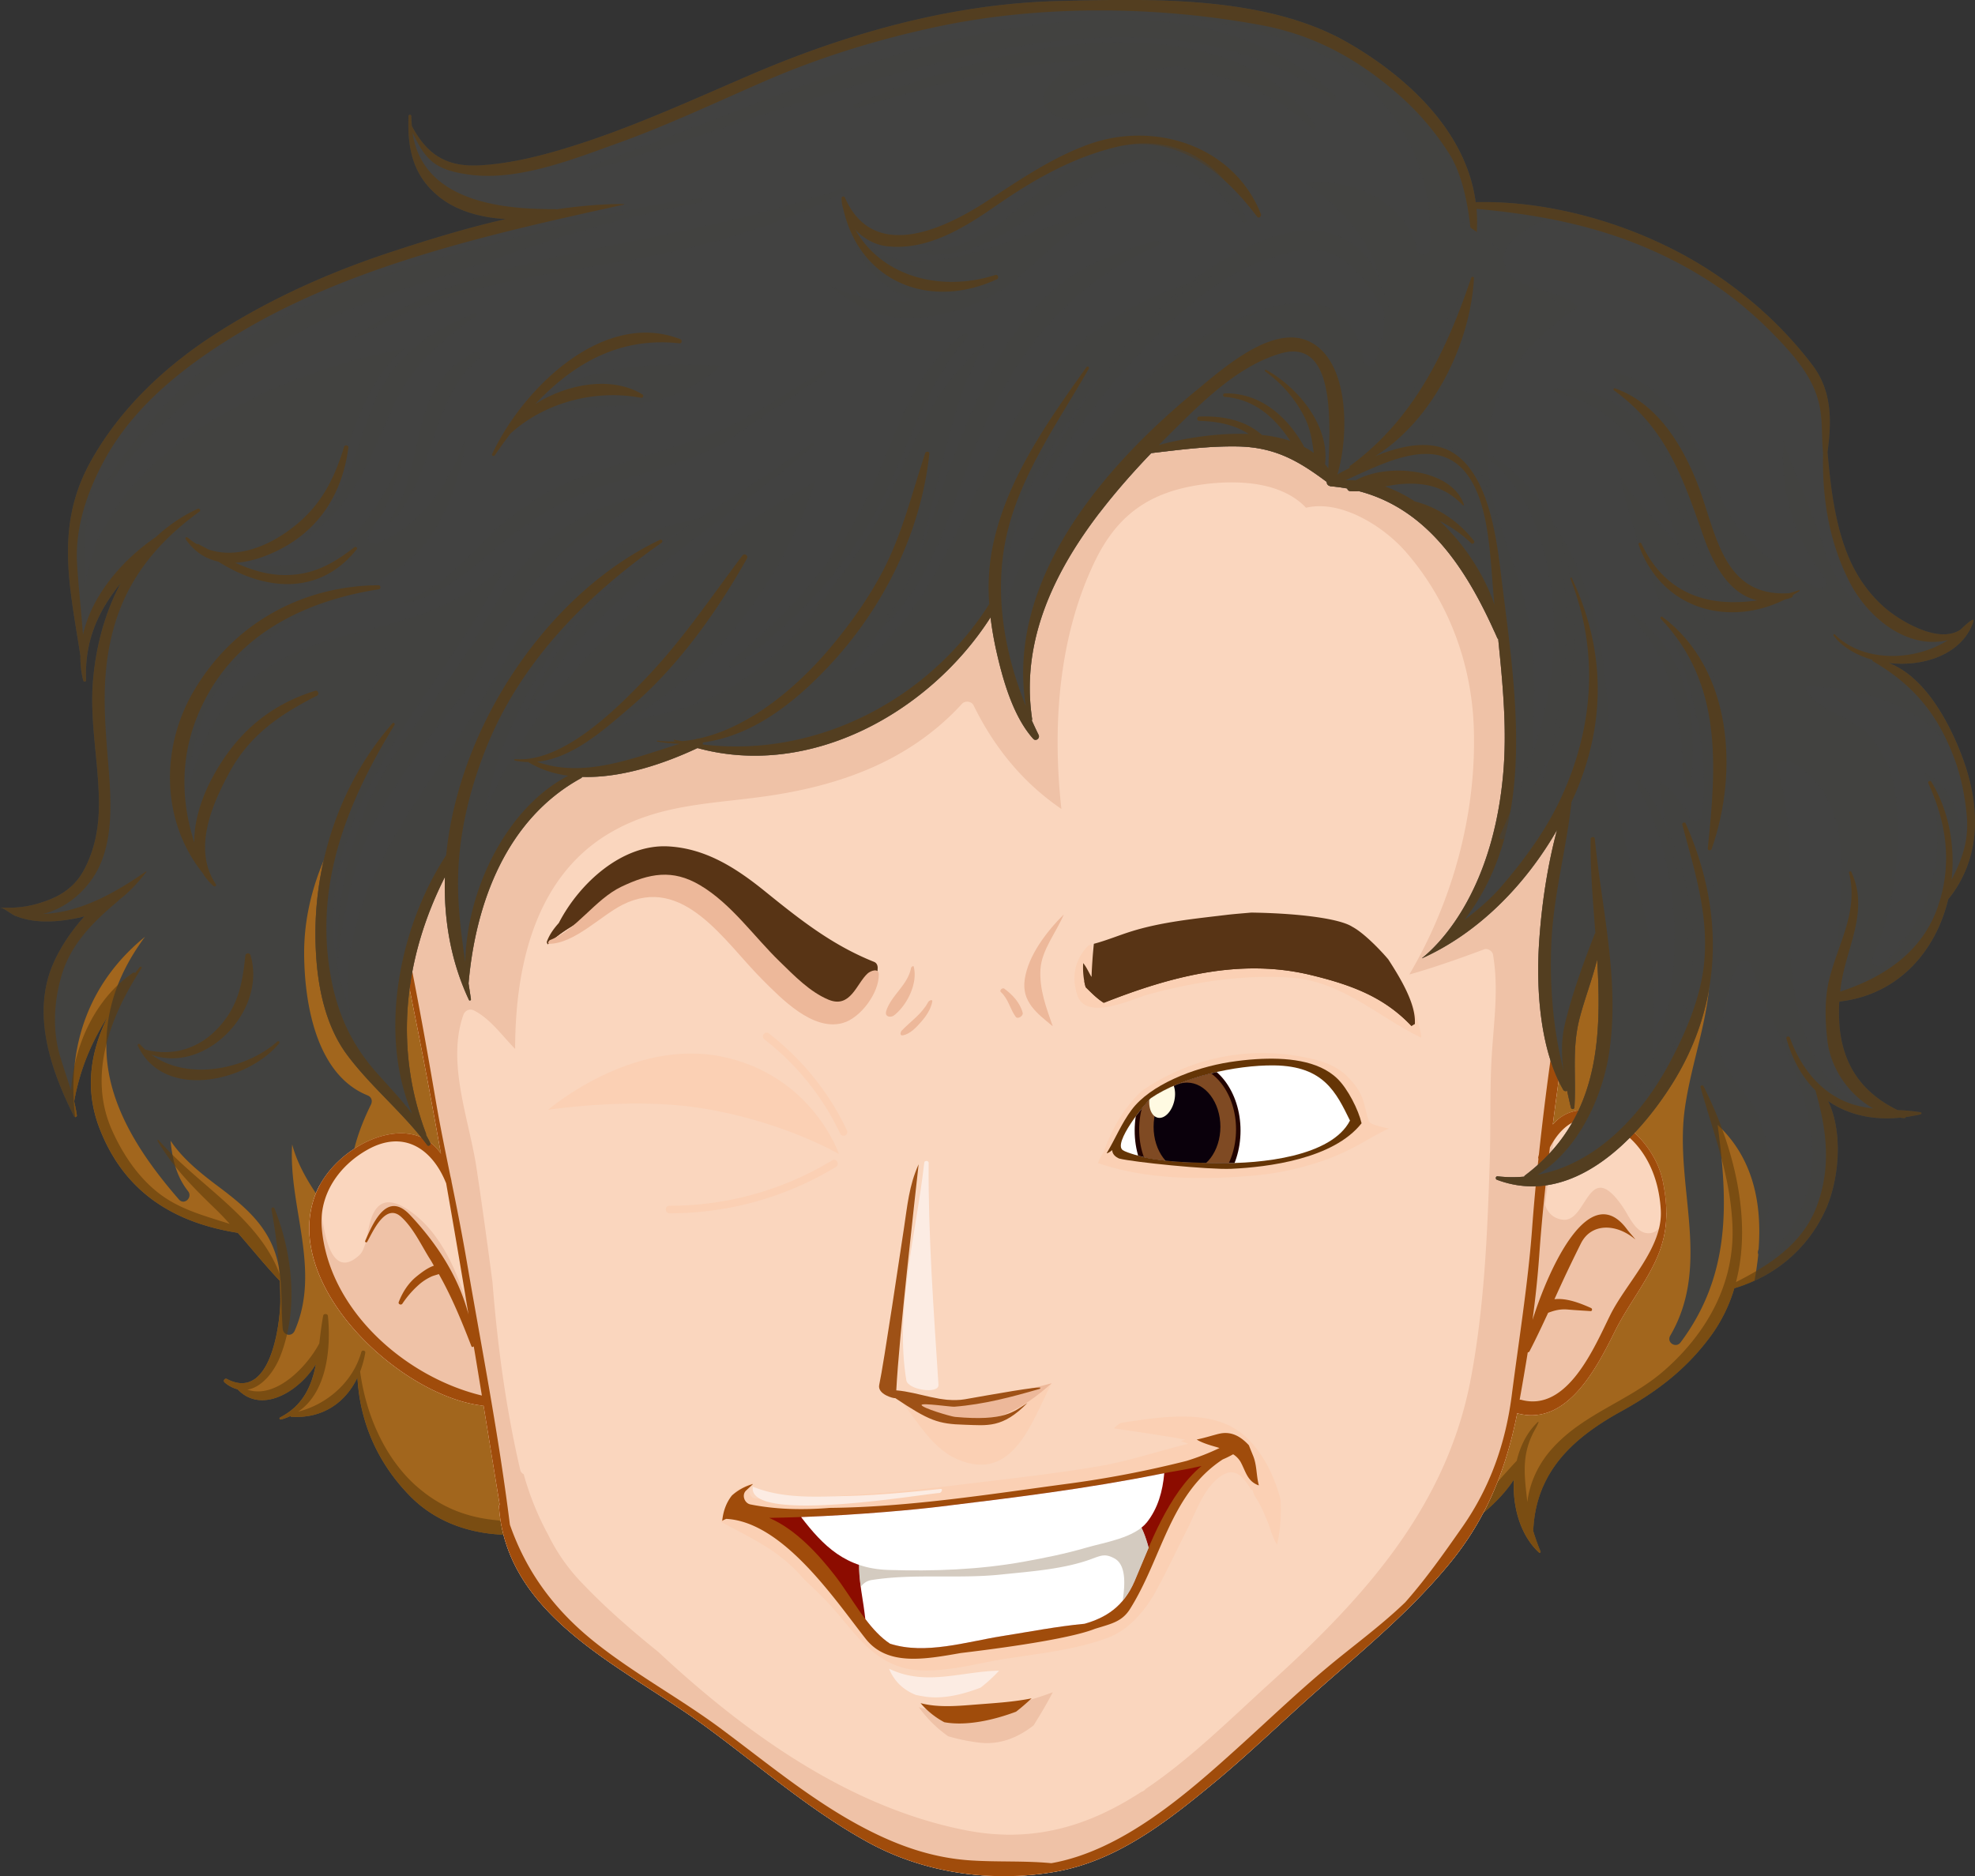 <svg xmlns="http://www.w3.org/2000/svg" xmlns:xlink="http://www.w3.org/1999/xlink" viewBox="0 0 1922.33 1826.39"><rect x="0" y="0" width="1922.33" height="1826.39" fill="#333333" stroke="none"/><defs><style>.cls-1{fill:none;}.cls-2{isolation:isolate;}.cls-3,.cls-4,.cls-5{fill:#424241;}.cls-4,.cls-5{opacity:0.5;}.cls-25,.cls-4{mix-blend-mode:screen;}.cls-10,.cls-12,.cls-13,.cls-17,.cls-26,.cls-28,.cls-5,.cls-6,.cls-7,.cls-8{mix-blend-mode:multiply;}.cls-6,.cls-7{fill:#ba6f15;}.cls-6{opacity:0.8;}.cls-28,.cls-7,.cls-8{opacity:0.6;}.cls-8{fill:#603d0b;}.cls-9{fill:#fad6be;}.cls-10{fill:#efc2a7;}.cls-11{fill:#a04c0b;}.cls-12,.cls-29{fill:#fbd0b4;}.cls-13{fill:#edb89a;}.cls-14{fill:#9e5116;}.cls-15{fill:#fcece3;}.cls-16,.cls-26{fill:#583415;}.cls-18{fill:#653506;}.cls-19{fill:#fff;}.cls-20{clip-path:url(#clip-path);}.cls-21{fill:#220300;}.cls-22,.cls-25{fill:#7f4a23;}.cls-23{fill:#0a000b;}.cls-24{fill:#fffae2;}.cls-27{fill:#8c0c00;}.cls-28{fill:#b8a997;}</style><clipPath id="clip-path"><path class="cls-1" d="M1185.76,1132.23c-22.42-.4-47.26-.78-69-5-3.66-.7-20.23-4.93-24-7.67-9.51-6.82,20.93-44.73,27.48-50.55,29.88-20.36,82.1-32.37,120.12-31.88,48.12.66,60.13,26.19,73.62,53.7C1296.06,1125.79,1227.74,1133,1185.76,1132.23Z"/></clipPath></defs><g class="cls-2"><g id="Layer_1" data-name="Layer 1"><path class="cls-3" d="M1896.22,875.45c33.25-41,31.37-92.16,13.16-140-12.23-32-35.62-76.8-71.18-90.1,34.21,4.1,71.65-8.33,82.47-40,.94-2.81-.65-2.3-3.1-.58-3.6,2.52-8.92,7.86-9.34,8.14-18.9,12.65-49.56-3.77-65-14.58-19.43-13.58-34.57-33.9-43.71-55.57-13.44-31.65-17.71-68.1-20.74-102.74,4.1-29.93,4.54-59.43-14.86-84.87-26.55-34.81-58.06-63.81-94.28-88.23-65.78-44.31-153.51-72-233.33-70.13-9-67.81-65-121.09-124.62-155.38-79.92-46-192.87-42.59-282.11-40.36C925.68,3.71,823.25,32.75,728.4,73.76,672.05,98,616.58,123.54,558,142c-29.17,9.21-59.41,17-90.07,18.92-33.73,2.11-52.38-10.76-67-38.08a83.17,83.17,0,0,1-.55-9.81,1.38,1.38,0,0,0-2.75-.12c-1.28,32.56,4.61,59.46,31.49,80,16.83,12.88,40.11,19.13,63.26,20.31-37.79,8.6-75,20-111,31.86-59.18,19.42-116.56,44.87-169.1,78.32-50.56,32.09-95.77,74.23-124.7,127.05-34.52,62.94-19.27,122.08-9.32,188A91.69,91.69,0,0,0,81,662.41c.34,1.52,2.9,1.41,2.8-.26-1.74-39.39,12.66-68.52,33.79-94.64-15.4,28.63-24.13,61.47-27,94.26-3.48,39.15,5.23,78.78,5.69,117.9.33,24.24-3.54,47.58-15.5,68.89-7.31,12.92-18.79,21.76-32.44,27.11-17.06,6.72-30.36,8.61-48.27,7.86,3.61.14,11,6.43,14.48,7.85,19.33,8,41.2,6.28,61.19,2.17,2.31-.46,4.4-1.07,6.52-1.63-12.36,13.91-22.94,29.13-30.27,45.76-21.66,49-2.47,104.27,20.1,149,.83,1.58,2.92.59,2.75-1-.64-4.54-1.61-9.09-2.64-13.6,5.91-32.25,17.15-58,33.06-83.12-16.62,33.4-23.34,70-8.51,108.88,23.75,62.16,71.73,92.24,134.81,102.26,13.41,15.33,26.09,31.13,40.24,46.09a1.4,1.4,0,0,0,.65.3c.28,6.78.5,13.62.47,20.51-.18,20.65-9.07,97.77-51.8,75.47a2,2,0,0,0-2.16,3.45,31.17,31.17,0,0,0,12.65,6.56c.09.11,0,.22.12.32,23.52,24.12,60,1.22,75.94-25.11-4.19,21.27-12.38,40.58-35,52.13a1.08,1.08,0,0,0,.73,2,53.15,53.15,0,0,0,9.2-3.31,1.56,1.56,0,0,0,1.11.63c30.32,2,52.71-13.85,64.27-38.19,2.45,44,19.89,83.6,51.52,115.71,39.64,40.11,100,44.49,151.73,29.56a3,3,0,0,0,1.66-1.21c86.26,75.1,220.29,75.85,329.13,89.48,90.51,11.37,175.13,12.52,263.53-11.78,41.9-11.44,83.15-24.76,125.26-35.08,24-5.87,47.63-8.12,70.62-13.18a188.6,188.6,0,0,0,67.54-18.82c22.42-11,49.51-32.06,64.6-55.36-1.49,26.76,6.57,54.61,24.42,71a.91.91,0,0,0,1.48-1,195.78,195.78,0,0,1-7.09-19.89c2.25-56.47,37.17-89.78,85.29-116.32,35.42-19.52,64.53-41.76,88.42-74.8a151,151,0,0,0,22-45.19c38.87-11.3,70.57-37.75,87.94-74.55,13.81-29.21,18.52-76.21,3.24-107.82,19.35,13.44,43.48,19,70.41,16.28a29,29,0,0,0,3.37.52,2,2,0,0,0,2-1.11c4.71-.68,9.47-1.47,14.36-2.62.91-.25,1.23-1.85.09-2a174,174,0,0,0-22.54-2.15c-44.52-21.69-59.58-58.53-56.72-105.65C1847.77,968.55,1884.18,925.76,1896.22,875.45Z"/><path class="cls-4" d="M1280.51,122.71C1238.8,58.26,1160.62,41,1087.91,41.13c-86,.16-177.36,29-256.52,60.46-2.51,1-.95,5,1.52,4.25,75.72-22.66,148.11-45,227.65-46.52-4.58,1.39-9.12,3-13.56,4.88-13,5.39-45.27,27-26,44.24,18,16.15,46,3.93,67.36,2,3.43-.34,18.09-3.1,11.24,4-2.32,2.48-4.49,5-5.52,8.26-2.48,7.68,4.89,11.14,10.66,12.95,2.84.87,5.36-2.76,3.25-5-5.3-5.45,15-16.64,8.53-28.91-7.07-13.32-27.84-10.24-39.81-8.92-10.66,1.17-21.21,3.43-31.92,4-16.55.88,7.68-12.92,11.71-14.83,26.76-12.68,59.42-13.88,89.12-17.1,49,8,96.17,25.59,131.43,60.41C1278.65,126.85,1281.91,124.91,1280.51,122.71Z"/><path class="cls-5" d="M1872.5,751.7c27.4,63.48,10.65,139.36-40.06,187.07-4.1,3.84-12.26-.58-9.78-6.23,20.26-45.27,27.48-98.21,23.68-147.34-2-26.65-9.94-52.78-29.15-72.24-12.76-12.82-57.25-26.12-59.48-43.65a11.19,11.19,0,0,1,5.66-1c49,1.7,107,19.51,136.5,61.27A151.49,151.49,0,0,1,1917.79,763a211.23,211.23,0,0,0-8.41-27.54c-12.23-32-35.62-76.8-71.18-90.1,29.35,3.49,60.92-5.21,76.14-27.66-21.23,6.23-46.15,5.18-66.69-3.5-34.4-14.55-61.12-43.4-71.68-79-10.65-36-27.91-70-39.82-105.53a189.18,189.18,0,0,0,39.77,133.13,6,6,0,0,1-7.68,9.09c-30.49-16-58.27-33.59-78.49-62-12.38-17.42-20.32-38.3-29.83-57.28-23.82-47.42-56.5-102.39-115.12-86.79,53.52,43.78,75.73,103.49,105.59,165.15,2.88,6-5.1,12.1-9.65,6.85-20.85-23.49-46.49-46.18-63.38-73.36,21,111.44,94,211.63,79.13,329.2-.72,5.69-8.22,8.14-11.29,2.59-8-15-16.25-27.4-30-36.11,3.93,49,23.39,95.38,26.81,144.69a296,296,0,0,1-21.63,134.41c-2.41,6-12,5-11.66-2,2.14-54.12,3.31-107.89-11.25-160.53-12.75-46.19-26.8-93.26-29.28-141.37-4.41-82.06-10.51-156.18-54.57-223.89C1532.89,594.72,1525,675,1502,759c-1.79,6.64-12,4.59-11.68-2.09,2.3-56.45,7.8-119-6.69-174.3-11.42-43.82-33-84.32-35.57-130.4-3.85-70.34,33.06-116.19,88.24-153.5-18.41-19.61-71.81-15.05-72.77-47.09-.53-16.28,25-30.06,36.57-35.63,11-5.38,23.15-7.06,35.63-7.49-33.09-8.23-66.93-12.42-99.46-11.68-9-67.81-65-121.09-124.62-155.38-79.92-46-192.87-42.59-282.11-40.36A655.46,655.46,0,0,0,950.88,8c20.39-1.8,40.82-3.65,61.22-4.12,43.64-1,86.14,3.8,129.12,10.7C1205.28,24.92,1280.85,37.4,1330,83.71c44.09,41.47,65.64,98.11,61.5,158.41-.39,6.75-10,7.64-11.77,1.08-12.5-48.52-63.48-70.08-110-65.33,59.56,38.33,94.65,101.68,69.28,173.41-1.86,5.33-10.43,5.63-11.54-.47-16.92-100.66-134.44-42.54-185.28-3.47-61.3,47.09-110,111.08-138.29,183.06-4.64,12.83-9,25.61-13,38.27-2.32,7.37-13.52,3.78-11.4-3.67a427.94,427.94,0,0,1,14.14-41.53c36.6-100.1,93.76-201.33,186.56-254.33-81.34,20-150.58,68.23-194.82,142.76-50.15,84.53-74.48,181.52-157.16,242.55-6.27,4.63-13.19-2.91-8.11-8.78C897,557.23,903,432.32,958.72,333.83c-20.78,19.77-40.14,40.56-53.29,65.13-27.11,50.61-46,104.86-79.8,151.8C772.73,624.21,701,695.31,609.56,715c-6.55,1.43-10.12-7.91-4.07-11.09,89.78-49,156.11-139,188.29-235.46C663.93,541.87,533.38,648,473.14,787.08c-3,6.95-14.29,3.54-11.37-3.65C506,674.09,579,564.65,683,504.07a279.47,279.47,0,0,0-127.94,59.85c-45,37.46-65.52,85.18-95.81,133.45-53.16,84.63-133,155.44-113,264.94,1.42,7.65-9.45,10.06-11.67,2.76C284.76,800.27,426.39,684.89,492.85,549c-35.46,32.69-77.78,49.84-127.13,62.07-51,12.62-97.46,23.65-137.28,65.21-34.28,35.69-45.73,93.91-45.73,93.91s.74-55.39,29.49-99.07C236.53,634,279.43,603.36,320.52,587c43-17.13,80.39-32.26,104.81-74.49,15.39-26.54,24-55.06,27.88-84.63-16.88,42.8-41.59,82.17-86.08,101.06-5.1,2.17-11.62-3.22-7.88-8.52,16.63-23.52,26.17-47.94,31.71-73.81-28.26,58.83-52.15,97.14-120,104.18-7.4.77-38.57-2.24-30.85-4,104.58-24,85.39-152.9,154.35-207.72-119.36,21.85-292,97.25-311.3,229.57-1.07,7.47-.76-24.6-.69-32.42.71-48.78,13.59-92.49,36.16-131.08a294.59,294.59,0,0,0-31,45.42c-34.52,62.94-19.27,122.08-9.32,188A91.69,91.69,0,0,0,81,662.41c.34,1.52,2.9,1.41,2.8-.26-1.74-39.39,12.66-68.52,33.79-94.64-15.4,28.63-24.13,61.47-27,94.26-3.48,39.15,5.23,78.78,5.69,117.9.33,24.24-3.54,47.58-15.5,68.89-7.31,12.92-18.79,21.76-32.44,27.11-17.06,6.72-30.36,8.61-48.27,7.86,3.61.14,11,6.43,14.48,7.85,19.33,8,41.2,6.28,61.19,2.17,2.31-.46,4.4-1.07,6.52-1.63-12.36,13.91-22.94,29.13-30.27,45.76-21.66,49-2.47,104.27,20.1,149,.83,1.58,2.92.59,2.75-1-.64-4.54-1.61-9.09-2.64-13.6,5.91-32.25,17.15-58,33.06-83.12-16.62,33.4-23.34,70-8.51,108.88,23.75,62.16,71.73,92.24,134.81,102.26,13.41,15.33,26.09,31.13,40.24,46.09a1.4,1.4,0,0,0,.65.3c.28,6.78.5,13.62.47,20.51-.18,20.65-9.07,97.77-51.8,75.47a2,2,0,0,0-2.16,3.45,31.17,31.17,0,0,0,12.65,6.56c.09.11,0,.22.12.32,23.52,24.12,60,1.22,75.94-25.11-4.19,21.27-12.38,40.58-35,52.13a1.08,1.08,0,0,0,.73,2,53.15,53.15,0,0,0,9.2-3.31,1.56,1.56,0,0,0,1.11.63c30.32,2,52.71-13.85,64.27-38.19,2.45,44,19.89,83.6,51.52,115.71,39.64,40.11,100,44.49,151.73,29.56a3,3,0,0,0,1.66-1.21c86.26,75.1,220.29,75.85,329.13,89.48,90.51,11.37,175.13,12.52,263.53-11.78,41.9-11.44,83.15-24.76,125.26-35.08,24-5.87,47.63-8.12,70.62-13.18a188.6,188.6,0,0,0,67.54-18.82c22.42-11,49.51-32.06,64.6-55.36-1.49,26.76,6.57,54.61,24.42,71a.91.91,0,0,0,1.48-1,195.78,195.78,0,0,1-7.09-19.89c2.25-56.47,37.17-89.78,85.29-116.32,35.42-19.52,64.53-41.76,88.42-74.8a151,151,0,0,0,22-45.19c38.87-11.3,70.57-37.75,87.94-74.55,13.81-29.21,18.52-76.21,3.24-107.82,18.73,12.95,41.89,18.5,67.68,16.5a79.64,79.64,0,0,1-14.57-6c-28.81-7.68-53.53-24.51-69.14-59-39.35-87.46-6.16-184.6-32.84-274.84-1.6-5.29,4-8.09,8-6.63a5.81,5.81,0,0,1,5,.42c66.48,35.93,47.6,127.19,44.17,188.41-1.21,21.28-1.13,44.65,3,66.77a164.92,164.92,0,0,1-.32-22.45c57.5-6.33,93.91-49.12,106-99.43a108.12,108.12,0,0,0,13-20.07C1913.78,813.31,1908.57,770.87,1872.5,751.7Zm-109.8,351.13c6.07,47.79-9,85.93-41.59,120.78-4.18,4.37-11.82-.73-9.79-6.26,16.39-45,16.53-97.19-4-140.2-8.58-12.64-18.82-24.89-26.45-38.16-.21-.21-.36-.42-.56-.65a5.26,5.26,0,0,1-1.59-3.24c-5-9.68-8.53-19.91-8.81-31.34,0-4.07,3.24-5.86,6.53-5.47,1.43-21.25,4.9-41.93,17-60.49,2.9-4.57,9.28-2.92,10.83,1.89C1721.39,993.82,1755.42,1045.9,1762.7,1102.83Z"/><path class="cls-6" d="M1577.63,1374c35.42-19.52,64.53-41.76,88.42-74.8a151,151,0,0,0,22-45.19,145.51,145.51,0,0,0,19.68-7.48c1.57-8.45,2.81-16.93,3.65-25.35a5.51,5.51,0,0,1-.09-3.85l.42-1.34c3.36-45.06-5.46-88.79-39.9-121,10.24,75.88,12.89,146.23-36,211.71-4.53,6.13-14,.25-10.11-6.48,40.8-69.79,3.81-146.33,14.17-220.9,9.4-67.37,44.11-132.46,9.07-195a400.08,400.08,0,0,1-8.53,78.42,299.8,299.8,0,0,1-20.06,76.51,6.39,6.39,0,0,1-6.81,3.9,425.94,425.94,0,0,1-54.36,86.85c-4.07,5.07-12.91,1.8-10.73-5.06,17.2-55,26.41-113.62,28.51-171.25,1.89-53.79,1.57-119.35-30.82-165.45-35.35,88.53-63.42,180.14-106,265.63-22.16,44.37-47.35,88.16-80.52,125.29-17.49,19.5-38.77,45.49-66.93,48.28-45.18,4.43-62.85-64.35-70.69-96.45-9.1-36.92-12.57-75-18.79-112.48-17.92-28.32-39.12-55.19-57.14-81.56-36.85-54.16-72.22-110.69-117.74-158.19C976.17,724.43,908.28,678.58,835,649.1c-2.29,1.76-4.43,3.65-6.72,5.35-6.27,4.63-13.19-2.91-8.11-8.78.53-.57,1-1.25,1.48-1.84a497.2,497.2,0,0,0-59.48-18C719.29,668.17,668.6,702.32,609.56,715c-6.55,1.43-10.12-7.91-4.07-11.09C645.57,682,681,651.83,710.77,616.64c-10.39-1.23-20.79-2.19-31.19-2.61a369,369,0,0,0-91.15,7.63c-48.11,48.74-88.64,103.82-115.29,165.42-3,6.95-14.29,3.54-11.37-3.65,20.9-51.58,48.27-103.16,82.17-149.67a396.7,396.7,0,0,0-63.18,27.58c-6.94,11.82-13.88,23.87-21.49,36-53.16,84.63-133,155.44-113,264.94,1.42,7.65-9.45,10.06-11.67,2.76-23.39-77.25-4.7-143.59,28.53-206.31-3.54,4.42-7.05,8.81-10.4,13.4-33.67,46.09-57.22,99.33-56.69,157.34.41,47.43,11.73,116.77,61.75,136.85,3.89,1.6,5,5.33,3.25,9-18.87,38.22-26.76,75.43-16.17,117.47,1.38,5.55-6.49,10.23-10.28,5.38-20-26-42.1-53.35-50.21-84.1-3.91,59.79,28.44,121.92,2.46,181.33-2.82,6.34-11.1,4.68-11.68-2.09-2-23.75.51-50.07-7.07-72.9-9.52-29-31.15-47-54.73-64.75-18.29-13.72-35.49-27.43-47.36-45.24,1.67,17.63,5.63,34.7,17.06,49.18,4.71,6-3.65,14-8.85,8.1-35-40.25-69.22-90-70.62-145.51-1.16-42.16,13.88-78.38,37.54-110.24-52.49,42.63-76.54,103.44-68,175.44a1.52,1.52,0,0,0,1.63-1.7c-.64-4.54-1.61-9.09-2.64-13.6,5.91-32.25,17.15-58,33.06-83.12-16.62,33.4-23.34,70-8.51,108.88,23.75,62.16,71.73,92.24,134.81,102.26,13.41,15.33,26.09,31.13,40.24,46.09a1.4,1.4,0,0,0,.65.3c.28,6.78.5,13.62.47,20.51-.18,20.65-9.07,97.77-51.8,75.47a2,2,0,0,0-2.16,3.45,31.17,31.17,0,0,0,12.65,6.56c.09.11,0,.22.12.32,23.52,24.12,60,1.22,75.94-25.11-4.19,21.27-12.38,40.58-35,52.13a1.08,1.08,0,0,0,.73,2,53.15,53.15,0,0,0,9.2-3.31,1.56,1.56,0,0,0,1.11.63c30.32,2,52.71-13.85,64.27-38.19,2.45,44,19.89,83.6,51.52,115.71,39.64,40.11,100,44.49,151.73,29.56a3,3,0,0,0,1.66-1.21c86.26,75.1,220.29,75.85,329.13,89.48,90.51,11.37,175.13,12.52,263.53-11.78,41.9-11.44,83.15-24.76,125.26-35.08,24-5.87,47.63-8.12,70.62-13.18a188.6,188.6,0,0,0,67.54-18.82c22.42-11,49.51-32.06,64.6-55.36-1.49,26.76,6.57,54.61,24.42,71a.91.91,0,0,0,1.48-1,195.78,195.78,0,0,1-7.09-19.89C1494.59,1433.87,1529.51,1400.56,1577.63,1374Z"/><path class="cls-7" d="M505.52,423.63c22.91-11.38,49.31-15.2,78.23-16.6,32.22-1.58,67.26-2.75,96.42-18.6a188.06,188.06,0,0,0,31.9-22.26c-43.32-1.65-88.8-2.84-130.5,10.26A178.41,178.41,0,0,0,505.52,423.63Z"/><path class="cls-7" d="M874.37,298.86c-25.47,1.23-46.44-9.15-67-21.44,22.13,19.51,48.61,33.18,79.75,32.19C927.45,308.3,964.66,293.22,995,267c27.44-23.81,51.89-48.38,80.94-65-88.84,25.71-198.78,92.89-249.25,17.29,6.32,28.94,21.79,53.52,51.12,68.58C883.65,290.85,879.72,298.66,874.37,298.86Z"/><path class="cls-8" d="M1896.22,875.45c33.25-41,31.37-92.16,13.16-140-12.23-32-35.62-76.8-71.18-90.1,34.21,4.1,71.65-8.33,82.47-40,.94-2.81-.65-2.3-3.1-.58-3.6,2.52-8.92,7.86-9.34,8.14-18.9,12.65-49.56-3.77-65-14.58-19.43-13.58-34.57-33.9-43.71-55.57-13.44-31.65-17.71-68.1-20.74-102.74,4.1-29.93,4.54-59.43-14.86-84.87-26.55-34.81-58.06-63.81-94.28-88.23-65.78-44.31-153.51-72-233.33-70.13-9-67.81-65-121.09-124.62-155.38-79.92-46-192.87-42.59-282.11-40.36C925.68,3.71,823.25,32.75,728.4,73.76,672.05,98,616.58,123.54,558,142c-29.17,9.21-59.41,17-90.07,18.92-33.73,2.11-52.38-10.76-67-38.08a83.17,83.17,0,0,1-.55-9.81,1.38,1.38,0,0,0-2.75-.12c-1.28,32.56,4.61,59.46,31.49,80,16.83,12.88,40.11,19.13,63.26,20.31-37.79,8.6-75,20-111,31.86-59.18,19.42-116.56,44.87-169.1,78.32-50.56,32.09-95.77,74.23-124.7,127.05-34.52,62.94-19.27,122.08-9.32,188A91.69,91.69,0,0,0,81,662.41c.34,1.52,2.9,1.41,2.8-.26-1.74-39.39,12.66-68.52,33.79-94.64-15.4,28.63-24.13,61.47-27,94.26-3.48,39.15,5.23,78.78,5.69,117.9.33,24.24-3.54,47.58-15.5,68.89-7.31,12.92-18.79,21.76-32.44,27.11-17.06,6.72-30.36,8.61-48.27,7.86,3.61.14,11,6.43,14.48,7.85,19.33,8,41.2,6.28,61.19,2.17,2.31-.46,4.4-1.07,6.52-1.63-12.36,13.91-22.94,29.13-30.27,45.76-21.66,49-2.47,104.27,20.1,149,.83,1.58,2.92.59,2.75-1-.64-4.54-1.61-9.09-2.64-13.6,5.91-32.25,17.15-58,33.06-83.12-16.62,33.4-23.34,70-8.51,108.88,23.75,62.16,71.73,92.24,134.81,102.26,13.41,15.33,26.09,31.13,40.24,46.09a1.4,1.4,0,0,0,.65.3c.28,6.78.5,13.62.47,20.51-.18,20.65-9.07,97.77-51.8,75.47a2,2,0,0,0-2.16,3.45,31.17,31.17,0,0,0,12.65,6.56c.09.11,0,.22.12.32,23.52,24.12,60,1.22,75.94-25.11-4.19,21.27-12.38,40.58-35,52.13a1.08,1.08,0,0,0,.73,2,53.15,53.15,0,0,0,9.2-3.31,1.56,1.56,0,0,0,1.11.63c30.32,2,52.71-13.85,64.27-38.19,2.45,44,19.89,83.6,51.52,115.71,39.64,40.11,100,44.49,151.73,29.56a3,3,0,0,0,1.66-1.21c86.26,75.1,220.29,75.85,329.13,89.48,90.51,11.37,175.13,12.52,263.53-11.78,41.9-11.44,83.15-24.76,125.26-35.08,24-5.87,47.63-8.12,70.62-13.18a188.6,188.6,0,0,0,67.54-18.82c22.42-11,49.51-32.06,64.6-55.36-1.49,26.76,6.57,54.61,24.42,71a.91.91,0,0,0,1.48-1,195.78,195.78,0,0,1-7.09-19.89c2.25-56.47,37.17-89.78,85.29-116.32,35.42-19.52,64.53-41.76,88.42-74.8a151,151,0,0,0,22-45.19c38.87-11.3,70.57-37.75,87.94-74.55,13.81-29.21,18.52-76.21,3.24-107.82,19.35,13.44,43.48,19,70.41,16.28a29,29,0,0,0,3.37.52,2,2,0,0,0,2-1.11c4.71-.68,9.47-1.47,14.36-2.62.91-.25,1.23-1.85.09-2a174,174,0,0,0-22.54-2.15c-44.52-21.69-59.58-58.53-56.72-105.65C1847.77,968.55,1884.18,925.76,1896.22,875.45Zm-115.35,76.29c-5.16,19.88-4.54,41.17-2.19,61.3,3.18,26.91,20.73,52.57,44.6,66a102.7,102.7,0,0,1-19.82-3.94c-30.64-9.67-50.77-35.65-61.31-64.88-.78-2-3.93-1.38-3.37.77,5.94,21.1,15.67,38,28.22,50.49,11.14,38.57,15.77,75.59.8,114.08-13.86,35.54-45.66,56.06-78.12,72.51,16.35-62.58-3.33-134.84-31.61-190.7a1.56,1.56,0,0,0-2.89,1.09c12.88,45.63,29.1,86.23,31.06,134.41,2.48,56.67-25.26,105.51-67,141.8-33.52,29.06-76.81,41-107.39,74.28-14.38,15.59-22.77,33.82-25.28,53.25-2.57-24.67-6.3-45.27,6.88-69.49,1.7-3,5.83-10.69,3.1-8.16-10,9.51-16.8,22.79-20.27,37.46-21.07,22.36-38.08,45.49-64.17,62.77a141.08,141.08,0,0,1-24.11,12.57,1.67,1.67,0,0,0-2.31-1.67c-37.35,14.52-79.14,10.7-118,18.72s-76.82,20.22-115,31.06c-83.13,23.64-162.43,26.32-248,17-124-13.56-290.79-13.72-381.24-113.51-1.37-1.56-3.6.53-2.35,2.18a219.82,219.82,0,0,0,25.51,27.95c-51.88,3.64-96.45,5.37-138.76-30.19-32.76-27.48-51.82-71.63-57.3-113.75a100.35,100.35,0,0,0,5-18.37c.33-2.23-3.26-2.79-3.84-.66-8,28.73-32.78,50.82-61.42,58.05,27.58-18.67,32.1-60.92,28.88-93.18-.24-2.32-4.22-2.49-4.6-.2-1.63,8.81-2.7,17.9-3.8,27-11.77,22.36-42.24,54.47-70,45,14-2.33,25.7-16.82,31.84-32.1,18.2-45.68,12.26-99.8-5.5-144.45-.66-1.75-3.26-.55-2.92,1.15a536.16,536.16,0,0,1,7.9,62.72c-20.61-55.6-80.43-87-117.67-130.24-.51-.61-1.52.13-1.09.76,15.46,26.2,35.15,45.77,56.91,66.81,4.66,4.49,9.08,9.23,13.4,14-20.57-6.64-41.24-12-59.94-23.53-24.78-15.39-42.51-40.75-54.32-66.86-24.68-54.48-1.82-112.1,28.33-158.47a1,1,0,0,0-1.73-1.13c-1.44,1.87-2.92,3.81-4.39,5.69a2,2,0,0,0-2.21-.09c-36.62,24.81-57.4,70.72-60.26,114.56-3.44-11.53-7.58-22.87-10.93-34.41-7.36-25.34-5.57-53.22,1.94-78.28,9.24-30.83,31.71-52.57,55.76-72.61-.25.1-.5.14-.75.25,9.91-7.28,18.51-16.42,27.23-27.67.23-.23-.14-.68-.43-.51-30.23,21.13-64,39.94-100,41.34,19.45-4.83,36.68-17.84,48.31-35,21-30.91,18.07-74.47,15.23-109.66-3.78-45.83-7.46-87.88,5-133,13.38-48.84,43.47-85,83.76-114.09,1.56-1.13-.31-3.4-1.87-2.65a154.57,154.57,0,0,0-40.55,27.41c-32.48,22-62.5,56.72-71.06,95.21-1.64-23.18-4.42-46.13-5.77-69.49-2-35.32,10-70,26.66-100.63,29.34-53.9,80.12-93.13,131.8-124.1C343.91,257.4,483,226.39,607.05,199.23c3.93-.84-9.32-.62-13.48-.42a474.07,474.07,0,0,0-51.9,5,1.38,1.38,0,0,0-.68-.27c-57.93.6-129.85-9.65-139.48-74.4,12.76,26.26,21.06,36.32,55.84,40.95,47.15,6.32,101.34-15.36,144.77-31,48.14-17.36,94.63-39.38,141.52-59.78,54.91-23.89,112.22-41.48,170.87-53.8C1014.72,4.57,1127,5.79,1227.83,24.53c50.77,9.45,92.94,32.45,131.63,66A265.78,265.78,0,0,1,1411,150.36c16.56,26.45,22.07,73.17,21.91,103.42,0,5,3.07-14.92,3.77-19.82a151.55,151.55,0,0,0,.46-30.64c76.17,6.89,145,22.27,212.13,61.5,34.1,19.87,64.22,45.68,90.49,75.06,15,16.89,27.35,34.43,31.59,56.9,2.7,14.25,1.6,29.33,3.1,43.89-1,43.66,5.68,86.92,26,126.27,17.77,34.51,55.93,65.65,95.59,56.21-32.68,21-82.84,21.81-110-5.48a.9.9,0,0,0-1.3,1.24c8.8,11.26,22.54,19.1,37.93,23.42-.28.39-.38,1,.14,1.25,39.41,22.9,63.25,51.53,79.34,94.61,6.79,18.18,10.58,37.53,12.26,56.81,2,23.37-4.93,42.23-14.92,61.45,3.68-32.74-2.42-66.94-19.68-95.46a1.64,1.64,0,0,0-2.9,1.51c17.9,39,23.45,78.66,9.36,119.89-15.13,44.24-52.83,69.21-95.13,82.89.18-1.29.24-2.58.41-3.86,4.9-38.65,28.44-73.73,10.42-112.62-.53-1.2-2.54-.42-2.21.89C1809,886.78,1789.9,916.91,1780.87,951.74Z"/><path class="cls-9" d="M1618.72,1151.08c-9.89-51.88-75.68-93.33-107.37-56.39,2.51-19.32,5.07-38.7,7.77-58,16.59-117.4,41.86-235.38,48-353.93,2.43-47.31-1.64-94.83-9.11-141.64-6.37-39.72-18.08-77.63-48.28-105.53a1.17,1.17,0,0,0-1-.34c-77.28-96.67-185.53-158.16-309.22-174.35C1070.78,244,939.42,278.7,822.71,331.35c-121.92,55-245.11,136-330.84,239.77-44.63,54-73.95,116.56-93.33,183.52C375.19,835.39,386.7,902.72,403,984.22c9.24,45.85,17.88,92.32,26.23,139-29.77-43.92-103.86-8.64-122.23,39.69-33.7,88.47,83.32,197,163.71,205.53,5.25,32.25,10.48,64.43,15.69,96.35a1.91,1.91,0,0,0-.7,1.68c7,107.7,121.15,156.33,197,211.27,53.88,39,103.72,83.56,162.33,115.71,54.87,30.1,120.21,39.27,181.62,28.71,59.93-10.31,108.48-48.31,154.15-86,34.93-28.85,67.43-60.58,101.38-90.57,44.44-39.16,90.53-77.14,128.37-123.12,36.18-43.82,55.27-91.88,66.17-146.71,48.64,13.18,77.66-44.77,95.39-80.39,12.81-25.76,33.58-51.1,43.37-77.75C1623.64,1195.12,1623.25,1174.41,1618.72,1151.08Z"/><path class="cls-10" d="M1478.47,1376.09c3-43.78,8.74-87.32,15.5-130.71,8-51.33,12.85-103.45,21.57-154.68a38.16,38.16,0,0,0-4.19,4c2.51-19.32,5.07-38.7,7.77-58,16.59-117.4,41.86-235.38,48-353.93,2.43-47.31-1.64-94.83-9.11-141.64-6.37-39.72-18.08-77.63-48.28-105.53a1.17,1.17,0,0,0-1-.34c-77.28-96.67-185.53-158.16-309.22-174.35C1070.78,244,939.42,278.7,822.71,331.35c-121.92,55-245.11,136-330.84,239.77-44.63,54-73.95,116.56-93.33,183.52C375.19,835.39,386.7,902.72,403,984.22c9,44.44,17.34,89.48,25.45,134.73,10.14,30.3,11.32,65.41,17,95.25q15.18,79.69,26.2,160c5,30.32,9.86,60.59,14.76,90.6a1.91,1.91,0,0,0-.7,1.68c7,107.7,121.15,156.33,197,211.27,53.88,39,103.72,83.56,162.33,115.71,54.87,30.1,120.21,39.27,181.62,28.71,59.93-10.31,108.48-48.31,154.15-86,34.93-28.85,67.43-60.58,101.38-90.57,44.44-39.16,90.53-77.14,128.37-123.12,36.18-43.82,55.27-91.88,66.17-146.71C1477.27,1375.92,1477.85,1376,1478.47,1376.09Zm-26.13-354.24c-2.54,36-1.19,72.19-2.32,108.29-2.23,70.47-5.32,142.81-18.48,212.23-23.47,123.7-102.66,211.84-193.34,294.15-40.34,36.6-79.67,75.84-123.13,105a6.58,6.58,0,0,1-2.5,2.13c-.71.36-1.43.61-2.15,1-48.89,31.7-103.18,50.18-170.23,37.08-114-22.27-214.89-94.75-299.49-173.68-27.49-22.13-54-45.36-77.25-70.26A183.61,183.61,0,0,1,533.52,1494a279.15,279.15,0,0,1-23.78-58.91,6.28,6.28,0,0,1-3.46-4.52c-13.94-60-22.1-121.1-26.93-182.5-4.93-37.15-10-74.31-15.58-111.37-7.08-46.79-29.21-102-12.79-148.62,1.56-4.43,6.1-6.62,10.42-4.39,16.07,8.27,27.15,24.36,40,37.4.11-80.26,19.31-167.92,93-210.71,49.51-28.77,101.21-27.66,156.07-36,71.17-10.82,136.28-35.16,185.9-89.26,3-3.28,9.26-2.55,11.25,1.54,20.68,42.14,48.84,75.79,85.48,100.82-9.2-83-2.15-168.73,32.31-240.49,22.38-46.68,54.46-68.43,105.06-75.4,32.72-4.5,76.4-3.22,100.71,22.67,33.78-8,75,17.54,97.4,43.24,41,47.22,63.62,107.68,65.88,170.15,3,82.79-19.86,168.22-62.73,241,28.79-8,65.77-21.81,72.75-24.5,3.41-1.32,8.1,1.58,8.71,5.09C1458.51,960.44,1454.54,990.52,1452.34,1021.85Z"/><path class="cls-10" d="M469.57,1358.72c.35-32.09-6-64-16.28-94.3-10.93-31.92-26-66.05-54.83-85.91-32-22.18-37.56,6.55-40.47,21.24-.67,3.83-1.54,7.62-2.54,11.37-1.35,3.68-2.59,7.92-5.66,10.7-29.83,27.57-37.46-29.36-38.52-68.29a77,77,0,0,0-4.32,9.39c-33.44,87.87,81.7,195.45,162,205.3C469.22,1365.1,469.51,1362,469.57,1358.72Z"/><path class="cls-10" d="M1621.79,1180.26c-1.93,8.87-6.5,20.13-17.23,20.25-12.49.21-19-16.87-25-25.57-34.09-49.65-34.32,15.5-58.57,12.37-11.91-1.47-17.66-10.7-18.71-22.21-2-22.6,3.54-52.57,14.85-75.93a36.79,36.79,0,0,0-3.38,3.23c-22.21,63.55-24,134.75-32,201.06-3.39,28.63-4.32,58-6.26,87.2.35-1.66.71-3.24,1.1-4.91,48.64,13.18,77.66-44.77,95.39-80.39,12.81-25.76,33.58-51.1,43.37-77.75A104.53,104.53,0,0,0,1621.79,1180.26Z"/><path class="cls-11" d="M1618.72,1151.08c-9.89-51.88-75.68-93.33-107.37-56.39,2.51-19.32,5.07-38.7,7.77-58,16.59-117.4,41.86-235.38,48-353.93,2.43-47.31-1.64-94.83-9.11-141.64-6.37-39.72-18.08-77.63-48.28-105.53a1.17,1.17,0,0,0-1-.34c-77.28-96.67-185.53-158.16-309.22-174.35C1070.78,244,939.42,278.7,822.71,331.35c-121.92,55-245.11,136-330.84,239.77-44.63,54-73.95,116.56-93.33,183.52C375.19,835.39,386.7,902.72,403,984.22c9.24,45.85,17.88,92.32,26.23,139-29.77-43.92-103.86-8.64-122.23,39.69-33.7,88.47,83.32,197,163.71,205.53,5.25,32.25,10.48,64.43,15.69,96.35a1.91,1.91,0,0,0-.7,1.68c7,107.7,121.15,156.33,197,211.27,53.88,39,103.72,83.56,162.33,115.71,54.87,30.1,120.21,39.27,181.62,28.71,59.93-10.31,108.48-48.31,154.15-86,34.93-28.85,67.43-60.58,101.38-90.57,44.44-39.16,90.53-77.14,128.37-123.12,36.18-43.82,55.27-91.88,66.17-146.71,48.64,13.18,77.66-44.77,95.39-80.39,12.81-25.76,33.58-51.1,43.37-77.75C1623.64,1195.12,1623.25,1174.41,1618.72,1151.08ZM313.19,1195.37c-2.79-32.81,16.89-60.68,44.46-76.15,35-19.71,62.86-1.31,76.45,32.32,0,0,.12,0,.12.09q11.23,63.81,21.78,127.92c-9.78-36.65-30.17-68.32-56.84-96.75-22.08-23.57-35.28,5.81-43.71,25.17-.59,1.13,1.31,2,1.92.92,5.33-9.24,17.56-38.36,33-24.38,12.31,11.14,20,28.48,28.88,42.32,1.08,1.71,2,3.55,3.08,5.28-6.26,2.06-12.46,6.91-17.14,10.7-7.82,6.4-13.44,15.22-17.06,24.62-.88,2.14,2.29,3.43,3.5,1.67a95,95,0,0,1,17.07-19.34,50.6,50.6,0,0,1,10-6.5c2.69-1.45,5.67-2,8.43-3,12.63,22.35,22.52,46.41,31.69,70.21.48,1.2,1.69.87,2.29.09,2.73,16,5.28,32,7.91,47.94C394.47,1340.54,319.89,1275.22,313.19,1195.37ZM1423,1487c-17.54,25.1-35.19,50.13-55.23,72.79-24.35,23.42-51.29,42.74-77.07,64.37-29.36,24.58-57,51.15-85.39,76.77-49.42,44.64-112.65,100.62-182,112.81-25.8-2.48-52.13-1-78-2.67-37.24-2.35-70.41-14-103.27-31.09-50.21-26.12-94.42-63-139.59-96.64-40-29.8-84.05-53.37-123.14-84.46-39.52-31.48-66.81-68.38-83-114.65-11.11-88.51-26.44-166-41.84-255.44-5.09-29.53-10.22-55.26-15.05-78.87,0-.13.18-.24,0-.36-.27-1.54-.61-2.93-1-4.44-5.13-25.18-9.81-47.94-13.67-70.19-7.85-45.79-14-80.83-22.9-126.38-32.77-167.39,39.5-327.67,163.41-439.06,198.48-178.26,519.43-320.51,779.48-196.72,69.47,33.12,126.62,84.67,175.45,143.41a.63.63,0,0,0,.19.07c18,31.5,25.48,68.43,30.48,103.94a661.46,661.46,0,0,1,3.18,155.74c-10.12,107.19-31,213.69-45.5,320.36-4,29.14-7.57,58.39-10.68,87.59-.21.94-.45,1.79-.68,2.76a4.56,4.56,0,0,0,.22,1.48c-2.43,23.11-4.6,46.18-6.27,69.38-3.88,51.77-13.09,109.41-19.71,160.9C1465.44,1404.85,1450.36,1448.09,1423,1487Zm144.27-206.79c-15.5,31.33-41.67,94.8-86.74,82.42a7.38,7.38,0,0,0-1.4,0c2.87-16,5.46-31.25,7.89-46.15a2,2,0,0,0,1.67-1c6.39-12.28,12.3-24.91,18.15-37.52,6.44-2.42,11.92-3.85,19.58-3.15,7.21.64,14.4,1,21.62,1.51,1.88.11,2-2.32.61-3-10.26-4.6-23.86-10-35.68-8.55,3.79-8.37,7.63-16.76,11.54-25.07,4.68-9.84,9.45-19.71,14.33-29.45,10.05-19.81,34.26-19.31,52.5-4,1.67,1.38-6.34-7.58-7.36-9.06-36.44-50.17-76.07,36.27-92.31,87.65,2.74-20.5,5-41.32,6.6-63.9,2.46-34.73,6.14-69.38,10.3-104,13.68-25.81,34.72-37.33,64.81-19,28.4,17.41,41.42,48.26,43.12,80.28C1618.55,1215,1583,1248.49,1567.29,1280.17Z"/><path class="cls-3" d="M1664.72,885c17.74-143.38,6.77-292.47-46.43-427.29C1558.9,307.24,1440,204.29,1290.66,147.84,1145.23,92.94,990.47,111.29,848.39,167c-139.9,54.87-276.14,147.72-368.12,267.41C405,532.65,359.83,657.24,334.12,777.3a2.2,2.2,0,0,0,.35,1.64,321.65,321.65,0,0,0-26.83,150.31c2,33.89,9.8,70.42,30.56,98.09,23.48,31.32,54.23,55.92,77.63,87.36,1.32,1.73,3.83-.31,2.95-2-1.28-2.69-2.66-5.31-4.12-7.87a2.09,2.09,0,0,0,0-1.26c-31.58-83.76-21.33-171.33,18.4-249.9-1.29,41.48,5.77,82.35,23.41,119.8.53,1,2,.38,1.92-.72-.78-5.18-1.56-10.28-2.34-15.41,6.8-78.5,36.94-159.87,109.29-199.7a3.39,3.39,0,0,0,1.38-1.35c38.42,1.21,79.89-12.92,112.17-28.08C788.34,758.21,904.62,693.79,964.12,601q1.9,15.48,5.2,30.64c6.32,28.57,16.36,65.31,36.34,87.55,2.51,2.82,6.89-.5,5.24-3.79-2.27-4.63-4.51-9.42-6.66-14.22a1.51,1.51,0,0,0,.36-1.33c-15.19-101,48.48-188.3,115.91-258.77,28.1-3.29,56-7,84.41-6.48,36.48.74,59.37,14.34,86.44,34.52a3.81,3.81,0,0,0,3.15,4c.14.08.16.22.36.22,5.66.48,11.07,1.22,16.42,2.18a3.2,3.2,0,0,0,2.81,2.56,53.32,53.32,0,0,0,8.48,0c68.51,17.84,106.51,78.66,134.81,143.08a2.36,2.36,0,0,0,.87.92c4.47,44.55,8.91,89.34,4.58,134C1450,890.53,1380,934.74,1384.19,932.82,1439.44,908,1485,861,1515.47,808c-9.5,35.72-15,73.09-17.39,109.33-3,44.86.67,103.83,23.52,143.62a2.67,2.67,0,0,0,3.71.81c1.15,5.44,2.43,11,3.74,16.56a1.71,1.71,0,0,0,3.37-.32c2-30.83-2.9-57.34,5.44-88.27,5-18.74,12.07-36.92,16.69-55.73,4.83,79.12.92,156.77-70.44,210.41a2.3,2.3,0,0,0-.55,1,128.57,128.57,0,0,1-25.91-.3c-2-.2-2.33,2.7-.63,3.34,72.33,27.26,135.89-38.1,170.82-93.8C1661.22,1001.22,1672.49,943.21,1664.72,885Z"/><path class="cls-5" d="M826.69,219.32c6.32,28.94,21.79,53.52,51.12,68.58,5.84,3,13.59,4.73,8.31,4.94-25.5,1.3-58.19-3.13-78.7-15.42,22.13,19.51,48.61,33.18,79.75,32.19C927.45,308.3,964.66,293.22,995,267c27.44-23.81,51.89-48.38,80.94-65C987.1,227.74,877.16,294.92,826.69,219.32Z"/><path class="cls-5" d="M702.5,355.79C659.26,354.15,613.71,353,572,366.06a178.29,178.29,0,0,0-76.07,47.22c23-11.38,49.35-15.22,78.27-16.63,32.23-1.55,67.24-2.77,96.37-18.61A183.19,183.19,0,0,0,702.5,355.79Z"/><path class="cls-5" d="M1645.11,539.72a5.24,5.24,0,0,1-4.37-1.9c-20.85-23.49-46.49-46.18-63.38-73.36,21,111.44,94,211.63,79.13,329.2-.72,5.69-8.22,8.14-11.29,2.59-8-15-16.25-27.4-30-36.11,3.93,49,23.39,95.38,26.81,144.69a296,296,0,0,1-21.63,134.41c-2.41,6-12,5-11.66-2,2.14-54.12,3.31-107.89-11.25-160.53-12.75-46.19-26.8-93.26-29.28-141.37-4.41-82.06-10.51-156.18-54.57-223.89C1532.89,594.72,1525,675,1502,759c-1.79,6.64-12,4.59-11.68-2.09,2.3-56.45,7.8-119-6.69-174.3-11.42-43.82-33-84.32-35.57-130.4-3.63-65.79,28.4-110,77.7-146.1-6.93-7.83-14.15-15.41-21.48-22.88-19.87-6.09-40.19-12-40.75-31.61a17,17,0,0,1,.72-4.77,577.78,577.78,0,0,0-75.06-52.12,209.61,209.61,0,0,1,2.27,47.35c-.39,6.75-10,7.64-11.77,1.08-12.5-48.52-63.48-70.08-110-65.33,59.56,38.33,94.65,101.68,69.28,173.41-1.86,5.33-10.43,5.63-11.54-.47-16.92-100.66-134.44-42.54-185.28-3.47-73,56.1-134.09,149.48-161.66,236.73-2.32,7.41-1.63-11.42-1-19.07,6.33-75,32.44-110.44,66.79-163.82,8.94-13.87,34.39-47.25,66.31-79.65,16.48-16.63,44.08-46.6,67.6-52.39-81.34,20-150.58,68.23-194.82,142.76-50.15,84.53-74.48,181.52-157.16,242.55-6.27,4.63,9-16.28,14.1-22.07C919.22,543.87,903,432.32,958.72,333.83c-20.78,19.77-40.14,40.56-53.29,65.13-27.11,50.61-46,104.86-79.8,151.8-52.9,73.45-95,125.55-186.43,145.17-6.64,1.45-39.76,11.15-33.71,8,89.78-49,156.11-139,188.29-235.46C663.93,541.87,533.38,648,473.14,787.08c-3,6.95,10.4-45.22,13.32-52.46C530.8,625.3,579,564.65,683,504.07a279.47,279.47,0,0,0-127.94,59.85c-45,37.46-65.52,85.18-95.81,133.45-53.16,84.63-138,183.79-117.9,293.31,1.38,7.64-4.51-18.31-6.73-25.61C284.76,800.27,426.39,684.89,492.85,549c-30.67,28.18-66.46,44.88-107.42,56.76-22.34,56-39.07,114.26-51.31,171.54a2.2,2.2,0,0,0,.35,1.64,321.65,321.65,0,0,0-26.83,150.31c2,33.89,9.8,70.42,30.56,98.09,23.48,31.32,54.23,55.92,77.63,87.36,1.32,1.73,3.83-.31,2.95-2-1.28-2.69-2.66-5.31-4.12-7.87a2.09,2.09,0,0,0,0-1.26c-31.58-83.76-21.33-171.33,18.4-249.9-1.29,41.48,5.77,82.35,23.41,119.8.53,1,2,.38,1.92-.72-.78-5.18-1.56-10.28-2.34-15.41,6.8-78.5,36.94-159.87,109.29-199.7a3.39,3.39,0,0,0,1.38-1.35c38.42,1.21,79.89-12.92,112.17-28.08C788.34,758.21,904.62,693.79,964.12,601q1.9,15.48,5.2,30.64c6.32,28.57,16.36,65.31,36.34,87.55,2.51,2.82,6.89-.5,5.24-3.79-2.27-4.63-4.51-9.42-6.66-14.22a1.51,1.51,0,0,0,.36-1.33c-15.19-101,48.48-188.3,115.91-258.77,28.1-3.29,56-7,84.41-6.48,36.48.74,59.37,14.34,86.44,34.52a3.81,3.81,0,0,0,3.15,4c.14.08.16.22.36.22,5.66.48,11.07,1.22,16.42,2.18a3.2,3.2,0,0,0,2.81,2.56,53.32,53.32,0,0,0,8.48,0c68.51,17.84,106.51,78.66,134.81,143.08a2.36,2.36,0,0,0,.87.92c4.47,44.55,8.91,89.34,4.58,134C1450,890.53,1380,934.74,1384.19,932.82,1439.44,908,1485,861,1515.47,808c-9.5,35.72-15,73.09-17.39,109.33-3,44.86.67,103.83,23.52,143.62a2.67,2.67,0,0,0,3.71.81c1.15,5.44,2.43,11,3.74,16.56a1.71,1.71,0,0,0,3.37-.32c2-30.83-2.9-57.34,5.44-88.27,5-18.74,12.07-36.92,16.69-55.73,4.83,79.12.92,156.77-70.44,210.41a2.3,2.3,0,0,0-.55,1,128.57,128.57,0,0,1-25.91-.3c-2-.2-2.33,2.7-.63,3.34,72.33,27.26,135.89-38.1,170.82-93.8,33.38-53.38,44.65-111.39,36.88-169.63C1678.92,770.08,1674.7,651.65,1645.11,539.72Z"/><path class="cls-5" d="M1455.48,605.69c4.06-49.41,13.86-163-55.7-173.65-3-.5-6.14-2.79-5.76-6.22,5.34-46.22,21.84-90,24.61-136-26.59,59.58-52.44,123.82-105.31,163.88-4.37,3.29-9.7.74-10-4.63-2-30-5.24-71.41-27.16-94.75-23.61-25.08-56.52-14.6-82,2.57-50.36,33.91-98.46,85-124,142.48a705.77,705.77,0,0,1,50.4-58.3c28.1-3.29,56-7,84.41-6.48,36.48.74,59.37,14.34,86.44,34.52a3.81,3.81,0,0,0,3.15,4c.14.08.16.22.36.22,5.66.48,11.07,1.22,16.42,2.18a3.2,3.2,0,0,0,2.81,2.56,53.32,53.32,0,0,0,8.48,0c66.31,17.28,104,74.82,132,136.9C1454.9,611.85,1455.18,608.74,1455.48,605.69Z"/><path class="cls-8" d="M1640.71,801.61c-.83-1.79-3.72-.64-3.26,1.22,11.91,44.88,25.82,87.07,21.27,134.26-3.18,33.83-18.09,68.62-33.92,98.11-27.42,51.1-71.58,97.7-128.06,108.38,39.61-24.73,63.23-75.6,69.69-120.09,10.09-69.32-7.37-138.34-14.19-207.19-.2-2.25-3.93-1.8-4,.39-.46,29.48,2.23,60.43,4.58,91.54-.1.19-.35.31-.47.54-11.07,28.38-21.7,57.49-28.92,87-4,16.09-3.7,31.28-1.56,46.47-10.26-40.65-13.71-82.51-11.88-124.52,2.06-46.34,14.65-91.16,19.6-137,1-2.32,2.12-4.59,3.2-6.92,30.67-70.78,29.8-141.44-2.92-211.14-.38-1-1.77-.21-1.4.72,28.41,71.18,22.55,146.11-9.75,214.77-14.36,30.46-34.61,58.11-56.37,83.62-11.09,13-23.75,23.83-37,33.76,73.12-95,48.91-225.85,35.38-338.13-4.38-36-12.44-94.86-45.86-116.26-21.37-13.72-50.23-7.68-76.45,3,56.63-35.51,92.62-109.22,96.24-173.33a1.36,1.36,0,0,0-2.65-.45c-23.94,70.85-55.59,137.41-117.91,183.12a1.11,1.11,0,0,0-.11,1.86c-4.32,2.21-8.44,4.38-12.26,6.5,11.38-37.61,12.23-112-28.69-130-35.52-15.58-83.5,27.63-107.83,47.57-90,73.82-186.06,184.3-166.85,307.68-21.06-52.38-31-110-18.73-165.39,13.27-59.51,50.31-110.65,80.06-162.7a1.36,1.36,0,0,0-2.29-1.48c-38.49,54.09-79.19,111.14-91.81,177.65A204.7,204.7,0,0,0,962.88,588c-59.15,93.6-169,150.16-279,136.69a5.21,5.21,0,0,0,.25-1.91c48.29-6.53,88.89-38.12,124.07-75.92,52.07-56.06,88.11-128.6,96.34-205.08.25-2.36-3.22-2.84-4-.65-12.83,38.69-22.17,78.24-41.21,114.67-14.44,27.52-32.8,53.08-52.84,76.69-30.83,36.21-76.68,75.62-126.38,86.44a7.18,7.18,0,0,0-1,.05c-.74.2-1.53.48-2.31.69a127.21,127.21,0,0,1-12.83,1.8c-2.62-.48-5.07-.78-7.55-1.37a.52.52,0,1,0-.33,1c.61.24,1.22.35,1.86.61a111.64,111.64,0,0,1-18.23-.74c-.41-.05-.61.76-.11.84a146.64,146.64,0,0,0,21.87,2.29c-44.95,13.85-93.34,33.92-138.86,17.45,35.07-3.43,66.41-32.09,92.41-54.4,45.17-38.79,83-91.84,112-143.46a2.65,2.65,0,0,0-4.48-2.82c-30.3,40.2-57.72,81.34-92.65,118-29.35,31-82.21,84-128.64,80.12-.78,0-1,1.17-.21,1.34a63,63,0,0,0,13,1.47c12,7.31,25.18,11.47,39,13.35C491.94,787,454,867.75,452.9,936.77c-4.51-30.28-8.32-60.26-6.72-91.76,2.18-41.12,12.52-81.26,28-119.28,33.53-82.48,97.85-147.1,169.63-197.3,1.78-1.2.49-3.86-1.45-2.93-107.85,51.18-195.77,179.94-208.06,307-45.41,69.16-66.59,173.3-33.1,251.82-10.3-13.6-22.09-26-33.47-38.74-26.2-29.16-40-60-46.41-98.54-14.81-88.7,17.26-167.31,62.67-241.39.75-1.15-.92-2.74-1.91-1.63-54,61.78-79.3,144-74.42,225.21,2,33.89,9.8,70.42,30.56,98.09,23.48,31.32,54.23,55.92,77.63,87.36,1.32,1.73,3.83-.31,2.95-2-1.28-2.69-2.66-5.31-4.12-7.87a2.09,2.09,0,0,0,0-1.26c-31.58-83.76-21.33-171.33,18.4-249.9-1.29,41.48,5.77,82.35,23.41,119.8.53,1,2,.38,1.92-.72-.78-5.18-1.56-10.28-2.34-15.41,6.8-78.5,36.94-159.87,109.29-199.7a3.39,3.39,0,0,0,1.38-1.35c38.42,1.21,79.89-12.92,112.17-28.08C788.34,758.21,904.62,693.79,964.12,601q1.9,15.48,5.2,30.64c6.32,28.57,16.36,65.31,36.34,87.55,2.51,2.82,6.89-.5,5.24-3.79-2.27-4.63-4.51-9.42-6.66-14.22a1.51,1.51,0,0,0,.36-1.33c-15.19-101,48.48-188.3,115.91-258.77,28.1-3.29,56-7,84.41-6.48,36.48.74,59.37,14.34,86.44,34.52a3.81,3.81,0,0,0,3.15,4c.14.08.16.22.36.22,5.66.48,11.07,1.22,16.42,2.18a3.2,3.2,0,0,0,2.81,2.56,53.32,53.32,0,0,0,8.48,0c68.51,17.84,106.51,78.66,134.81,143.08a2.36,2.36,0,0,0,.87.92c4.47,44.55,8.91,89.34,4.58,134C1450,890.53,1380,934.74,1384.19,932.82,1439.44,908,1485,861,1515.47,808c-9.5,35.72-15,73.09-17.39,109.33-3,44.86.67,103.83,23.52,143.62a2.67,2.67,0,0,0,3.71.81c1.15,5.44,2.43,11,3.74,16.56a1.71,1.71,0,0,0,3.37-.32c2-30.83-2.9-57.34,5.44-88.27,5-18.74,12.07-36.92,16.69-55.73,4.83,79.12.92,156.77-70.44,210.41a2.3,2.3,0,0,0-.55,1,128.57,128.57,0,0,1-25.91-.3c-2-.2-2.33,2.7-.63,3.34,72.33,27.26,135.89-38.1,170.82-93.8C1677.22,975.7,1678.43,886.46,1640.71,801.61Zm-351-349.67c4.57-37.7-26.36-74.76-57.21-91.85-1-.54-1.93.84-1,1.48a124.41,124.41,0,0,1,37.64,43.32c6.11,11.59,8,23.69,9.6,36.07a67.82,67.82,0,0,0-9.63-6,4.5,4.5,0,0,0-.48-1.42c-16.11-28.44-42.39-51.32-76.4-50.56a1.68,1.68,0,0,0-.14,3.36c28.9,2.21,48.72,20.09,63.81,42.88a129.37,129.37,0,0,0-27.6-5.78c-16.47-14.68-38.68-18.8-61-17.91-2.55.1-2.8,4-.16,4.12,17.78.51,34.44,3.71,48.29,12.84-30.19-1.23-62.55,4-87.42,10.72,6.14-6.27,12.27-12.46,18.32-18.43,28.23-27.79,60.79-59,99.6-70.56,55.65-16.71,48.21,72.37,47,111.89A49.31,49.31,0,0,0,1289.74,451.94Zm111.51,55.19A124,124,0,0,1,1432,528.85a1.75,1.75,0,0,0,2.57-2.36c-14.16-18.24-34.76-32.65-57.54-38.39a136.35,136.35,0,0,0-28.78-14.5,127,127,0,0,1,14.69-2.33c24.31-2,43.72,2.58,60.85,20.53.48.45,1.31.06,1.1-.56-11.9-35.09-74.49-41.14-105.47-23.58a86.58,86.58,0,0,0-9.79-.17c38.62-17.19,90.62-46,119.89-3.52,21.74,31.57,21,87.49,25.12,124.82C1444.73,559.62,1425.49,529.88,1401.25,507.13Z"/><path class="cls-8" d="M270,1013.82c-30.53,27.35-87.21,38.8-122.63,12.88,53,19.06,112.49-43.1,96.45-96.81a2.56,2.56,0,0,0-5,.46c-3,27.92-6.94,49.32-26.72,70.55-18.74,20.08-44.14,27.72-70.59,20.88a51.89,51.89,0,0,1-5.26-5.23,1.3,1.3,0,0,0-2.07,1.54c25.82,54.27,107.75,34.39,137.71-2.71C272.69,1014.29,270.93,1013,270,1013.82Z"/><path class="cls-8" d="M368.48,569.7c-75.74.6-142.16,38.2-180.35,103.75-32,55-31.15,126.09,9,176.23a54.07,54.07,0,0,0,10.76,12.86c1.06.92,3.2-.19,2.28-1.67-22.65-33.7-4.46-76.52,13.05-108.85,19.79-36.46,49-56.38,85.3-74.81,2.56-1.28,1.06-5.64-1.79-4.73-46.38,14.42-78.49,43.54-100.79,86-9.36,17.63-17.27,40.52-16.78,61.87-15.73-49.06-13.13-98.68,14.38-146.6,35-60.92,98.73-89.75,165.27-100.14C371,573.24,370.61,569.69,368.48,569.7Z"/><path class="cls-8" d="M344.94,532.72c-22.05,17.15-42.26,28.06-71.18,27-15.43-.57-30.41-5.48-44.84-11.86,13.89-.78,28.31-5.47,41.41-12,40.88-20.09,62.89-55.89,68.78-100.13.33-2.42-3.48-3-4.19-.72-11,35.84-25.49,61.66-56.35,83.15-22.76,15.83-50.65,25.2-75.72,16.72-3.31-1.75-6.61-3.51-9.83-5.24a1.14,1.14,0,0,0-1.22.17,62.3,62.3,0,0,1-9.18-6.55c-.94-.78-2.84.17-2,1.43,8.62,12.65,19.74,19.36,31.84,22,44.26,28.12,98,34.17,134.8-12.09C348.33,533.21,346.21,531.8,344.94,532.72Z"/><path class="cls-8" d="M662.13,330.15C586,300.66,507.69,380.25,479,442.07c-.64,1.56,1.7,2.48,2.54,1.19,4.9-7.21,10-14.34,15.3-21.21,33.48-30.54,82.84-43.25,127-34.81,1.84.34,3.3-2.07,1.5-3.26-29.66-18.12-72.47-10.76-104.22,9.23,36.29-38.61,81.3-65.62,140.24-59C663.85,334.52,664.24,331,662.13,330.15Z"/><path class="cls-8" d="M1227.27,208.33c-26.91-67.36-104.47-90.78-168.09-67.64-36.22,13.18-68,35.36-100.07,56.08-42.31,27.31-109.52,58-136.82-4.6-.68-1.57-3.14-.93-3.17.71A37.39,37.39,0,0,0,821,204.23v.07c16.59,70.86,84.54,97.56,149.41,67.48,2.26-1,.87-4.86-1.56-4.12-51.45,16.6-109.74,2.87-136.29-44,8.24,8.67,19.33,14.83,30.67,16.06,39.56,4.43,75.21-17.95,106.57-39.67,35.79-24.84,74.2-46.91,117-56.93,58.41-13.61,103.92,24.35,136.77,67.8C1225.27,213.16,1228.12,210.57,1227.27,208.33Z"/><path class="cls-8" d="M1751,574.48c-3.08,1.09-6.29,2.09-9.41,3-66.51,4.2-71-61.08-90.47-109.35-15.33-37.66-39.27-75.9-79.21-90.09-1.25-.44-1.93,1.28-.94,2,51.5,37.28,67.08,85.61,87.45,143.09,10.25,29.08,26,55.46,52.12,61.3-46.29,6.79-89.2-4.81-112.94-55.33-.64-1.48-3.23-.56-2.7,1,22.27,63.18,87.66,80.81,142.41,53.47,2-.5,4.07-1,6.19-1.76a2.44,2.44,0,0,0,1.56-2.51c2.15-1.29,4.28-2.46,6.35-3.86C1751.85,575.16,1751.69,574.31,1751,574.48Z"/><path class="cls-8" d="M1618.08,600.46c-1.16-.92-2.54.89-1.59,1.92,60.31,63,54.13,143.2,45.73,223.45-.18,2.22,3,2.63,3.75.66C1692.42,751.26,1686.08,651.39,1618.08,600.46Z"/><path class="cls-4" d="M680.53,193c-61.67,7-122.21,23.16-182,38.93-54.78,14.39-109.13,28.15-162.06,48.43-95.61,36.74-177.3,97.45-230.93,185.81a2,2,0,0,0,3.36,2.18c60.57-81.48,144.06-132.62,237.46-169.43,50.9-20,103.67-35.51,155.32-53.35,59.14-20.4,118.22-37.23,179.9-48.07C684.49,197,683.39,192.72,680.53,193Z"/><path class="cls-4" d="M462.23,304.82c-44.15,17.7-77.73,40.47-97.3,85.1-20.66,46.8-26.29,98.44-69.44,131.85-1.35,1.06.36,3.39,1.71,2.42,32-21.57,50.35-49.64,66.11-84.4,9.76-21.36,18.13-43.35,30.13-63.56,17-28.51,43.49-49.92,70.25-68.77A1.51,1.51,0,0,0,462.23,304.82Z"/><path class="cls-4" d="M461.63,342.78c-66.57,34-45.7,108.67-82,162.74-1,1.45,1.22,3.33,2.42,2,42.45-47.19,35.28-115.21,83.81-158.69C469,345.9,465.37,340.9,461.63,342.78Z"/><path class="cls-4" d="M820.68,182.89c-84.28,29.85-172.72,44.77-260,62.91-76.72,15.92-155.25,37.71-219,84.65-.89.63.15,2.07,1,1.49,72.95-46.33,156.83-59.72,240.62-73.51,82.62-13.57,164.07-32.19,238.84-71.57C824.27,185.79,823,182.08,820.68,182.89Z"/><path class="cls-4" d="M1299.83,92.71C1208,7.58,1082.26,9.79,965.69,30.8,830.57,55.22,705,116,576,160.67c-2.85,1-2,5.7,1.13,4.72C694.41,130,808.85,85.47,928.51,57.59,1049.32,29.41,1192.08,17.92,1296.28,97,1298.8,98.85,1302.2,94.86,1299.83,92.71Z"/><path class="cls-4" d="M1064.2,150.89C1005.29,177.83,965.27,247.76,894,244c-1.71-.07-1.7,2.32-.09,2.6,51.41,8.95,91.93-23.8,131.94-51.16,22.76-15.57,44.77-31.14,72.17-37.29,46.33-10.5,87.39,21,110.78,57.82,1.42,2.33,5.75,1.17,4.71-1.74C1190.55,148.69,1126.56,122.39,1064.2,150.89Z"/><path class="cls-4" d="M632.19,482c-40.43,5.13-77.36,23.5-107.11,51.12-37.1,34.49-55.8,82-84.61,122.74-29.94,42.54-64.24,82.23-84.52,130.92a359.29,359.29,0,0,0-27.58,146.53.35.35,0,0,0,.7,0c6-50.13,15.45-95.9,39.7-140.49,23-42,52.86-79.68,82-117.37C479,639,495.76,596,525.6,560.57c29.06-34.62,68.29-55,108.52-73.51C637.14,485.67,635.09,481.6,632.19,482Z"/><path class="cls-4" d="M789.41,431.45c-54.43,40.83-115,73.06-167.78,116.1-47.33,38.44-85,86.93-108.8,143-.44.95,1.09,1.67,1.7.78,62-112,183.84-175.17,277.25-257.34C793.51,432.48,791.14,430.11,789.41,431.45Z"/><path class="cls-4" d="M803.77,364.34c1.78-1.52-.27-4.51-2.29-3.33-35.77,20.7-68,44.88-106.65,60.38-41,16.36-83.93,26.16-125.27,41.34C539.17,473.88,511.8,489.6,487.49,511c-30.32,26.65-52.83,59.51-92.62,73.31-1.76.62-1.22,3.4.69,2.93,30.09-7.81,53.69-24.82,76.91-44.85,34.31-29.72,66.84-52.63,110.3-67.71,39.58-13.8,80.92-22.16,118.41-41.19Z"/><path class="cls-4" d="M939,324.38c-46.89,32.41-64.43,89.9-85.63,140.08-30,71.16-83,131.44-142.56,179.6-3.45,2.81,1.12,7.63,4.6,5,54.55-40.82,102-88.17,135.56-147.84,32.45-57.7,45.67-122.17,90.83-172.9C943.49,326.42,941.41,322.68,939,324.38Z"/><path class="cls-4" d="M1125.72,234.13c-37,10.17-74,24.27-103,50-30,26.64-52.17,63.55-69.09,99.48C937,419.24,923.41,456,910.89,493.15c-14.31,42.36-26.93,85.75-58.4,119a1.63,1.63,0,0,0,2.22,2.38C906,570.8,922.35,502.6,946.5,442.49c36.81-91.39,88.17-164,181.15-203.24C1130.57,238,1128.7,233.29,1125.72,234.13Z"/><path class="cls-4" d="M1300.53,229c-34.15-13.59-76.2,5-105.62,21.46-81.05,45.49-139.54,132.28-181.55,212.6-1.4,2.63,2.34,5.08,3.93,2.54,40.31-65.2,88.11-124.27,147.09-173.41,26.9-22.3,60-39.83,94.17-47,47.73-10,68.68,23.07,88.7,58.88,1.45,2.7,5.86,1.19,5.1-1.93C1343.9,268.91,1334,242.38,1300.53,229Z"/><path class="cls-4" d="M1532.59,602.51c-1.47-65.19-23.84-122.81-79.67-158.49-2.73-1.71-5,2.19-2.65,4.13,48.17,39.28,62.23,110.15,62.07,169-.24,70.37-24.31,133.54-52.67,196.8-1.26,2.69,3,4.47,4.53,2.09C1507.51,749.87,1534.53,682.27,1532.59,602.51Z"/><path class="cls-4" d="M1596.25,760c-1.67-2.3-5.35.46-4,2.89,52.1,92,49.9,222.2-6.06,311-2,3.25,2.58,7.39,5.24,4.42C1670.9,992.66,1661.48,850,1596.25,760Z"/><path class="cls-4" d="M1589.91,598.48a1.6,1.6,0,0,0-2,2.43c43.73,46.09,47.9,102.6,51.16,162.59a3.21,3.21,0,0,0,6.41.28C1653.16,701.62,1644,636.56,1589.91,598.48Z"/><path class="cls-4" d="M1688.1,574.26c-33.48-11.71-38.71-48.78-46.94-79.25-6.13-22.83-13.6-43.72-27.33-63.15-23.82-33.87-59.39-55.54-101.08-53.68-1.64.05-2.36,2.62-.61,3,59.28,12.67,96.41,62.07,111.92,117.8,8.74,31.66,21.55,82.07,63,80.67C1690.19,579.58,1691.2,575.34,1688.1,574.26Z"/><path class="cls-12" d="M882.93,1356.13c-4.83-.78-9.65-1.32-14.47-1.82,21.48,21.68,34.58,53.74,63.47,66.27,54.38,23.6,72.69-37.49,91.59-74-24.76,6.55-62,15.14-87.54,16.13C912.91,1363.64,905.4,1359.89,882.93,1356.13Z"/><path class="cls-13" d="M979.13,1376.26c16.84-7,31-17.77,44.31-29.5,0-.08,0-.11.08-.16-24.76,6.55-62,15.14-87.54,16.13-23.07.91-30.58-2.84-53.05-6.6-4.83-.78-9.65-1.32-14.47-1.82,2.77,2.79,5.44,5.8,8,8.85C908.75,1378.51,945,1390.51,979.13,1376.26Z"/><path class="cls-14" d="M928.77,1369.39c29.15-2.3,55.87-9.46,83.21-17.38l.7-.86c2-2.56-49.73,6.82-73.63,11-22.22,3.89-44.46-6.93-66.66-8.7,2.63-52.23,18.05-185.7,21.73-220,0,.08-.11.19-.14.27-9.16,20.31-10.81,40-14.1,61.64-2.65,17.25-19.83,133.35-24.11,152.77-2,9.22,14.33,13.42,15.6,12.87,32.93,21.92,41.45,25.22,67.72,25.93,21.53.62,36.78,3.67,60.92-21.22-13.45,8.48-21.85,18-70.54,13.57-3.91-.36-32.74-8.84-32.44-11.64C897.3,1365.48,925.75,1369.59,928.77,1369.39Z"/><path class="cls-15" d="M899.62,1131.67c-7.49,67.76-28.93,144.2-17.42,212.12,1.53,9.11,31.82,13.76,31.25,4.25-4.4-68.24-10.22-147.72-9.55-216.1C903.93,1129.7,899.83,1129.43,899.62,1131.67Z"/><path class="cls-12" d="M1372.23,972.2c-40.45-49.27-79.72-41.88-141.94-40.27-34.71.92-71.79,8-105.48,16.36-14.76,3.69-29.22,7.56-43.1,13.87-9.25,4.22-20-36-18.75-40.71.76-2.72-3.42-1.37-4.32-.43-13.11,14.37-15.68,30.26-10.16,47.56,8.28,26,53.86,3.85,67.41,0,44.55-12.58,95.65-20.39,141.77-16.78,48.8,3.82,83.17,37.62,125,58.07C1385.77,1011.42,1375.39,976,1372.23,972.2Z"/><path class="cls-16" d="M1351.19,933.82c-10.17-11.9-25-26.42-35-31.66-12.37-8.06-53-13.17-98.32-13.79-8.14.74-16.3,1.32-24.42,2.29-30.85,3.71-63.17,6.83-92.92,16.22-12,3.78-23.69,8.7-35.83,11.88-1.07,9.24-2.27,27.83-2.19,32.22a15,15,0,0,1-1.15-1.71c-2-3.57-4.21-8.36-7.06-11.72a72.31,72.31,0,0,0,2.39,23.43c5.45,5.33,11.11,11.18,17.65,15.22,63.35-25,131.58-43.92,201.35-27.08,41,9.89,71.91,21.93,98.12,49.61,1.1-.76,2.23-1.35,3.31-2.08C1378.36,977.2,1362.86,951.84,1351.19,933.82Z"/><g class="cls-17"><path class="cls-16" d="M1377.19,995.12c-51.29-56.14-122-84.8-195.22-71.88-37.37,6.62-71.36,21.76-107.49,33.23a26.28,26.28,0,0,1-19.16-1.31,51.92,51.92,0,0,0,1.47,5.87c5.4,5.3,11.06,11.16,17.58,15.17,63.35-25,131.58-43.92,201.35-27.08,41,9.89,71.91,21.93,98.12,49.61,1.1-.76,2.22-1.4,3.31-2.08C1377.18,996.14,1377.18,995.63,1377.19,995.12Z"/></g><path class="cls-13" d="M1012.7,943.72c1.1-19,15.45-36,22.67-53.5-16.29,16.24-34.62,39.69-38,63.35-3.06,21.65,11.81,32.68,27,45.18,0,.06.16,0,.21.06C1018.36,980.84,1011.59,963.38,1012.7,943.72Z"/><path class="cls-13" d="M977.46,962.38c-1.67-1.2-5.1,1.72-3.3,3.34,7.39,6.74,8.82,16.27,14.44,24.1,2,2.74,7.6-.9,6.83-3.86C992.9,976.23,985.39,968.12,977.46,962.38Z"/><path class="cls-12" d="M1332.13,1090.86c-5.52-17.5-3.63-24.53-18.61-40.75-12.36-13.41-27.38-18-48.14-21.72-58.24-10.29-112.08,4.64-154.11,33.65-17.35,16.25-29.1,36.78-37,59.49a45,45,0,0,0-5.6,10.67c40,13.76,84.67,16.06,128.72,13.8,31.86-1.64,54.45-4.63,84.09-14,34.91-11,52.35-25.65,70.41-33.38C1341.25,1096.15,1333.29,1094.54,1332.13,1090.86Zm-13.45,3.85c-1.41,4.3-12,11.32-14.09,14.62a4,4,0,0,0-.43,1c-31.64,14.55-103.75,20.76-117.89,21.35-22.92,1-46-.39-68.81-2.25-22.18-1.81-29.72-4.31-27.9-21.12,22-31.72,45.08-57.31,96.6-65.85,28.61-4.77,60.06-6.07,87.89,1.69,21.39,6,37.37,24.63,47.58,42.92-2.06,1.81-3.51,4.13-3,6A8.5,8.5,0,0,1,1318.68,1094.71Z"/><path class="cls-18" d="M1301.83,1050.15c-18.7-18.28-50.46-20.9-79.32-19.09-8.62.54-17.06,1.53-25.33,2.8-36.09,5.6-77.76,22.43-95.72,46.49-9.91,13.3-15.81,28.06-24.1,41.91-.89,1.52,4.3-1.64,5.16-2.69.14,2.91,1.69,5.58,5.68,7.7.34.17.71.37,1.09.52,13.75,3.55,87.31,11,109.2,10,35.31-1.6,99.3-9.46,126.77-44.35C1322.21,1080.35,1312,1060.09,1301.83,1050.15Z"/><path class="cls-19" d="M1185.76,1132.23c-22.42-.4-47.26-.78-69-5-3.66-.7-20.23-4.93-24-7.67-9.51-6.82,20.93-44.73,27.48-50.55,29.88-20.36,82.1-32.37,120.12-31.88,48.12.66,60.13,26.19,73.62,53.7C1296.06,1125.79,1227.74,1133,1185.76,1132.23Z"/><g class="cls-20"><path class="cls-21" d="M1207.46,1100.61c0,37.66-23.09,68.18-51.57,68.16s-51.49-30.54-51.48-68.2,23.07-68.16,51.52-68.16S1207.47,1063,1207.46,1100.61Z"/><path class="cls-22" d="M1155.93,1037.12c-26,0-47.12,27.91-47.14,62.35s21.07,62.4,47.1,62.4,47.16-27.91,47.18-62.36S1182,1037.13,1155.93,1037.12Z"/><path class="cls-23" d="M1187.85,1096.85c0,23.74-14.54,43-32.54,43s-32.49-19.25-32.48-43,14.59-43,32.51-43S1187.85,1073.1,1187.85,1096.85Z"/><path class="cls-24" d="M1143,1071.5c-2.36,10.56-9.57,18-16.1,16.53s-10-11.18-7.6-21.77,9.52-18,16.07-16.58S1145.34,1060.91,1143,1071.5Z"/><path class="cls-25" d="M1181.62,1131.18c-30.82,33.06-61.07,7.38-62.53-31.09,0-1-6.9,5.14-6.82,5.89,1.41,21.24,10,40.44,30.43,49.27,17.58,7.62,33.57-3.54,43.25-17.14C1186.73,1137,1182.43,1130.32,1181.62,1131.18Z"/><path class="cls-25" d="M1192.37,1079.13s5.58,24.64-6.61,46l4.56,2.72S1205.74,1108.21,1192.37,1079.13Z"/></g><path class="cls-16" d="M850.69,936.31C809.64,919.89,778.37,895,744.3,867.44c-27.89-22.51-57.5-41.61-94.09-43.52-44.05-2.29-85.91,35.1-106.28,74.55-4.56,5.14-8.69,10.53-11.41,17.55a2.54,2.54,0,0,0,.81,3.17c18.47-18,43.84-28.21,66.57-40,11.55-6,26.22-14,40.1-14.83l9-3c28.41,8.55,55.91,44.07,74.9,61.54,7.09,6.51,14.31,13.73,21.92,20.51,10,12.84,20.59,25.2,33.52,31.62,31,15.33,60.25,2.93,73.92-28.11C854.84,943.37,855,938,850.69,936.31Z"/><path class="cls-26" d="M797.77,958.77c-24.61-5-50.16-42.79-66.74-59.51C695.06,863,657.6,831.82,606.39,861,579,876.62,555.79,897.2,533,918.76c.12.13.15.32.31.43,18.47-18,43.84-28.21,66.57-40,11.55-6,26.22-14,40.1-14.83l9-3c28.41,8.55,55.91,44.07,74.9,61.54,7.09,6.51,14.31,13.73,21.92,20.51,10,12.84,20.59,25.2,33.52,31.62,31,15.33,60.25,2.93,73.92-28.11a13,13,0,0,0,.88-3.18C836.22,953.27,819,963.11,797.77,958.77Z"/><path class="cls-13" d="M889.39,941.05c-.36-1.47-2.49.39-2.64,1.15-3.12,16.47-18.31,25.8-23.82,40.91-.58,1.56-1.26,4.3.42,5.57a5.94,5.94,0,0,0,1.1.72,6.45,6.45,0,0,0,6-1.17C883,978.3,893.45,957.29,889.39,941.05Z"/><path class="cls-13" d="M903.44,975.43c-6.25,11.71-16.78,18.51-25.69,27.74-1.45,1.48-2.18,5.36,1.11,4.7,7-1.38,12.79-7.58,17.32-12.7,5.15-5.78,9.63-12.31,11.22-20C908,972.19,904.17,974.05,903.44,975.43Z"/><path class="cls-13" d="M844.57,947.56c-10.82,9.62-16.65,34.51-38.14,25.6-18.28-7.59-33.5-23.52-47.5-37.1-25.22-24.44-47-56.26-77.61-74.38-26.88-15.91-49.28-11.49-76.6,1.55-25.52,12.2-44.07,42.35-69.38,51.86-1.13.42-3,3.68-.72,3.67,24.56-.22,50.34-27.46,71.28-38,59.44-29.82,99,35.73,135.77,72.48,18.7,18.67,49.3,50.84,78.67,42.6,17.44-4.9,35.52-29.64,35-47.46C855.16,942,847.22,945.19,844.57,947.56Z"/><path class="cls-12" d="M1246.3,1459.23c-6.08-22.51-16.45-43.89-32.91-59.75-31-29.82-83.69-20.09-122.39-14.36a22.64,22.64,0,0,0-6.75,5.37c24,3.42,71.09,10.61,69.09,11.12-.76.19-2.34.65-3.93,1.11.22.21,5.12,1.94,7.25,2.75-29.2,7-57.49,16.82-87.39,21.9-37.46,6.37-75.24,10.73-112.92,15.28-42.53,5.12-84.89,10.65-127.72,12.66-7.81.38-24.34,2.75-40.67,3-18.37,2-36.56,2.56-53.37.21-4.77-.67-5.89-6.46-4.23-10.07.82-1.84,1.76-3.51,2.62-5.28-4.23,1.69-8.36,3.54-12.38,5.61-1.08.57-2.64,1.34-4.31,2.21a78.73,78.73,0,0,0-14.35,30.52c13.73,7.46,26.95,14,39.61,21.71,1.13.65,2.27,1.34,3.37,2a161.89,161.89,0,0,1,31.74,25.54c2.44,2.57,4.76,5.24,7.15,7.84,7.36,6.78,14.58,13.69,21.5,21,22.81,24,39.38,54,72.8,63.61,29.83,8.59,70.09-3.67,99.68-8.3,33.13-5.17,68.27-8.8,99.87-20.36,20.68-7.55,36.83-26.39,47.12-45.07,8.87-16.1,16.75-32.67,24.94-49.11,2.72-5.47,5.48-10.94,8.22-16.41,1.12-2.52,2.25-5.06,3.38-7.49,6.71-14.52,14.78-32.68,29.37-41,12.84-7.3,21.19,4.69,27.45,15.33l.65-.94c.75,1.88,1.47,3.82,2.18,5.75.76,1.31,1.51,2.57,2.21,3.65,4.58,7,7.52,14.93,10.82,22.62,1.9,4.43,5,16.38,9,21.58A150.51,150.51,0,0,0,1246.3,1459.23Z"/><path class="cls-10" d="M1024.69,1647.37c-23.2,8.58-46.65,15-70.66,16.94-19.12,3.18-38.69,3.34-59.14-2.21a4.78,4.78,0,0,1-.64-.32,120.32,120.32,0,0,0,28.66,28.41,192.23,192.23,0,0,0,29.47,6.11c20.64,2.65,38.45-4.8,53.68-16.76C1012.66,1669,1019,1658.36,1024.69,1647.37Z"/><path class="cls-11" d="M1219.79,1417.4c-1.43-3.58-2.87-7-4.21-10.48-7.78-8.49-16.92-13.82-28.46-11.33-4.88,1.05-13.51,3.92-22.32,5.75,5.87,3.78,16.92,6.62,19.61,7.43.84.24,1.71.58,2.57.85a237.54,237.54,0,0,1-32.09,12.52,1020.87,1020.87,0,0,1-117.23,22.45c-73.46,9.86-153.12,22.55-229.84,23.28-26.16,2.15-52.51,1.62-77.44-3.37-5.82-1.16-8.7-9.31-4.17-13.55l6.79-6.33a50.61,50.61,0,0,0-20.61,11.18c-5.64,7.1-8.56,15.68-9.41,24.76a14,14,0,0,1,4-2c55.23,3.07,105.49,78.4,135.58,116.69,21.11,26.83,57.41,20.07,92.6,13.91,58.66-7,110.13-15.42,130.48-23.53,15.76-4.92,26.32-6.79,34.2-19.29,31.48-50.09,38.93-111.95,90.28-145.66a92.36,92.36,0,0,0,10.13-5,22.06,22.06,0,0,1,7.19,7.32c5.11,9.22,6.41,18.77,17.38,22.85.16,0,.31,0,.46,0C1222.74,1436.59,1223.48,1426.62,1219.79,1417.4Z"/><path class="cls-27" d="M1130.17,1480.32c-9.84,19-17.44,39.17-25.86,58.8-10.75,25.06-28.27,35.71-48.69,41.51-26.88,2.54-53.74,7.81-80.25,12-34.27,5.42-74.74,18.49-109.15,7.37-22.28-14.7-36.39-44.16-53.5-66.2-16.11-20.77-38.32-45.16-64.07-56.19,71.85-1.25,140.38-7.89,165.46-10.94,72.3-8.78,142.56-17.4,214.1-31.68,11.8-2.35,26.68-4.45,41.22-7.9C1153,1441,1140.91,1459.52,1130.17,1480.32Z"/><path class="cls-19" d="M1087.49,1471.4c-24.7,6.13-49.68,9.43-74.76,13.79-58.53,10.17-116.85,21.29-175.85,28.1-2.48,19.11,2.22,37.51,4.62,56.76.25,2,.51,4,.75,6,7.14,9.43,14.86,17.94,24,24,34.41,11.12,74.88-2,109.15-7.37,26.51-4.2,53.37-9.47,80.25-12,20.42-5.8,37.94-16.45,48.69-41.51,4.63-10.79,9-21.73,13.67-32.53C1112.34,1485.3,1103.12,1467.53,1087.49,1471.4Z"/><path class="cls-28" d="M1087.49,1471.4c-24.7,6.13-49.68,9.43-74.76,13.79-58.53,10.17-116.85,21.29-175.85,28.1-1.38,10.59-.5,21,.93,31.42a15.83,15.83,0,0,1,10.56-6.61c40.72-6.48,84.4-1,125.92-5.35,28.51-3,61.27-5.12,88.5-15.28,9.55-3.55,13.19-5.08,21.83-.47,11.48,6.13,10.57,24.94,8.14,41a74.79,74.79,0,0,0,11.55-18.89c4.63-10.79,9-21.73,13.67-32.53C1112.34,1485.3,1103.12,1467.53,1087.49,1471.4Z"/><path class="cls-19" d="M864.74,1528.29c43.86,1.41,88.24-.23,131.5-8,20.47-3.69,40.94-7.82,60.93-13.66,17.92-5.23,47-9.46,59.15-24.74,10.73-13.55,15.39-30.35,16.88-47.78-1.67.31-3.42.62-5,.93-71.54,14.28-141.8,22.9-214.1,31.68-21.42,2.6-74.57,7.82-134.37,10.08C801.23,1504.75,823.08,1526.94,864.74,1528.29Z"/><path class="cls-11" d="M952.26,1659.13c-19.21,1.48-38.3,3.51-56.24-1.19a79.14,79.14,0,0,0,23.12,18.58c21.59,3.93,48.18-2.12,69.81-10.25,5.25-4,10.25-8.46,15.15-13C987.2,1656.69,969.89,1657.77,952.26,1659.13Z"/><path class="cls-15" d="M825.9,1456.23c-31.35.82-63.72,3-93.09-9a1.78,1.78,0,0,0-.12.29c-4.74,35.86,160.3,7.55,181.81,5.82,1.65-.13,3.48-3.77,1.39-3.93C885.93,1452.48,856,1455.45,825.9,1456.23Z"/><path class="cls-15" d="M972.42,1626.36c-36.32.56-71,15.34-106.56-1.73-.14-.08-.3,0-.45,0,5.38,12.94,14.81,20.9,26.15,25.37,2.64.54,5.28,1,7.84,1.45,18.05,2.94,37.21-1.8,55-8.59A142.44,142.44,0,0,0,972.42,1626.36Z"/><path class="cls-18" d="M546.73,1074.28s72.91-56.59,153.68-40.45,105.34,79.76,105.34,79.76-52.39-28.2-126.62-39.18C618.3,1065.41,546.73,1074.28,546.73,1074.28Z"/><path class="cls-12" d="M533.53,1080.33s80.88-69.9,169.07-51.76,114,94.84,114,94.84-56.89-33.26-138-45.26C612.1,1068.31,533.53,1080.33,533.53,1080.33Z"/><g class="cls-17"><path class="cls-29" d="M748,1005.75a260.57,260.57,0,0,1,63.6,70.87,254.78,254.78,0,0,1,12.66,23.54,3.79,3.79,0,0,1-1.32,5c-1.6.93-4.18.48-5-1.32a252.75,252.75,0,0,0-54.07-74.95,244.26,244.26,0,0,0-19.55-16.81c-1.57-1.21-2.41-3.17-1.32-5,.91-1.54,3.45-2.54,5-1.32Z"/></g><g class="cls-17"><path class="cls-29" d="M651.57,1173.73a303.7,303.7,0,0,0,125.83-27A305.05,305.05,0,0,0,810,1129.54c4.06-2.47,7.76,3.89,3.72,6.35a310.36,310.36,0,0,1-124.7,43,304,304,0,0,1-37.42,2.18c-4.74,0-4.75-7.37,0-7.35Z"/></g></g></g></svg>